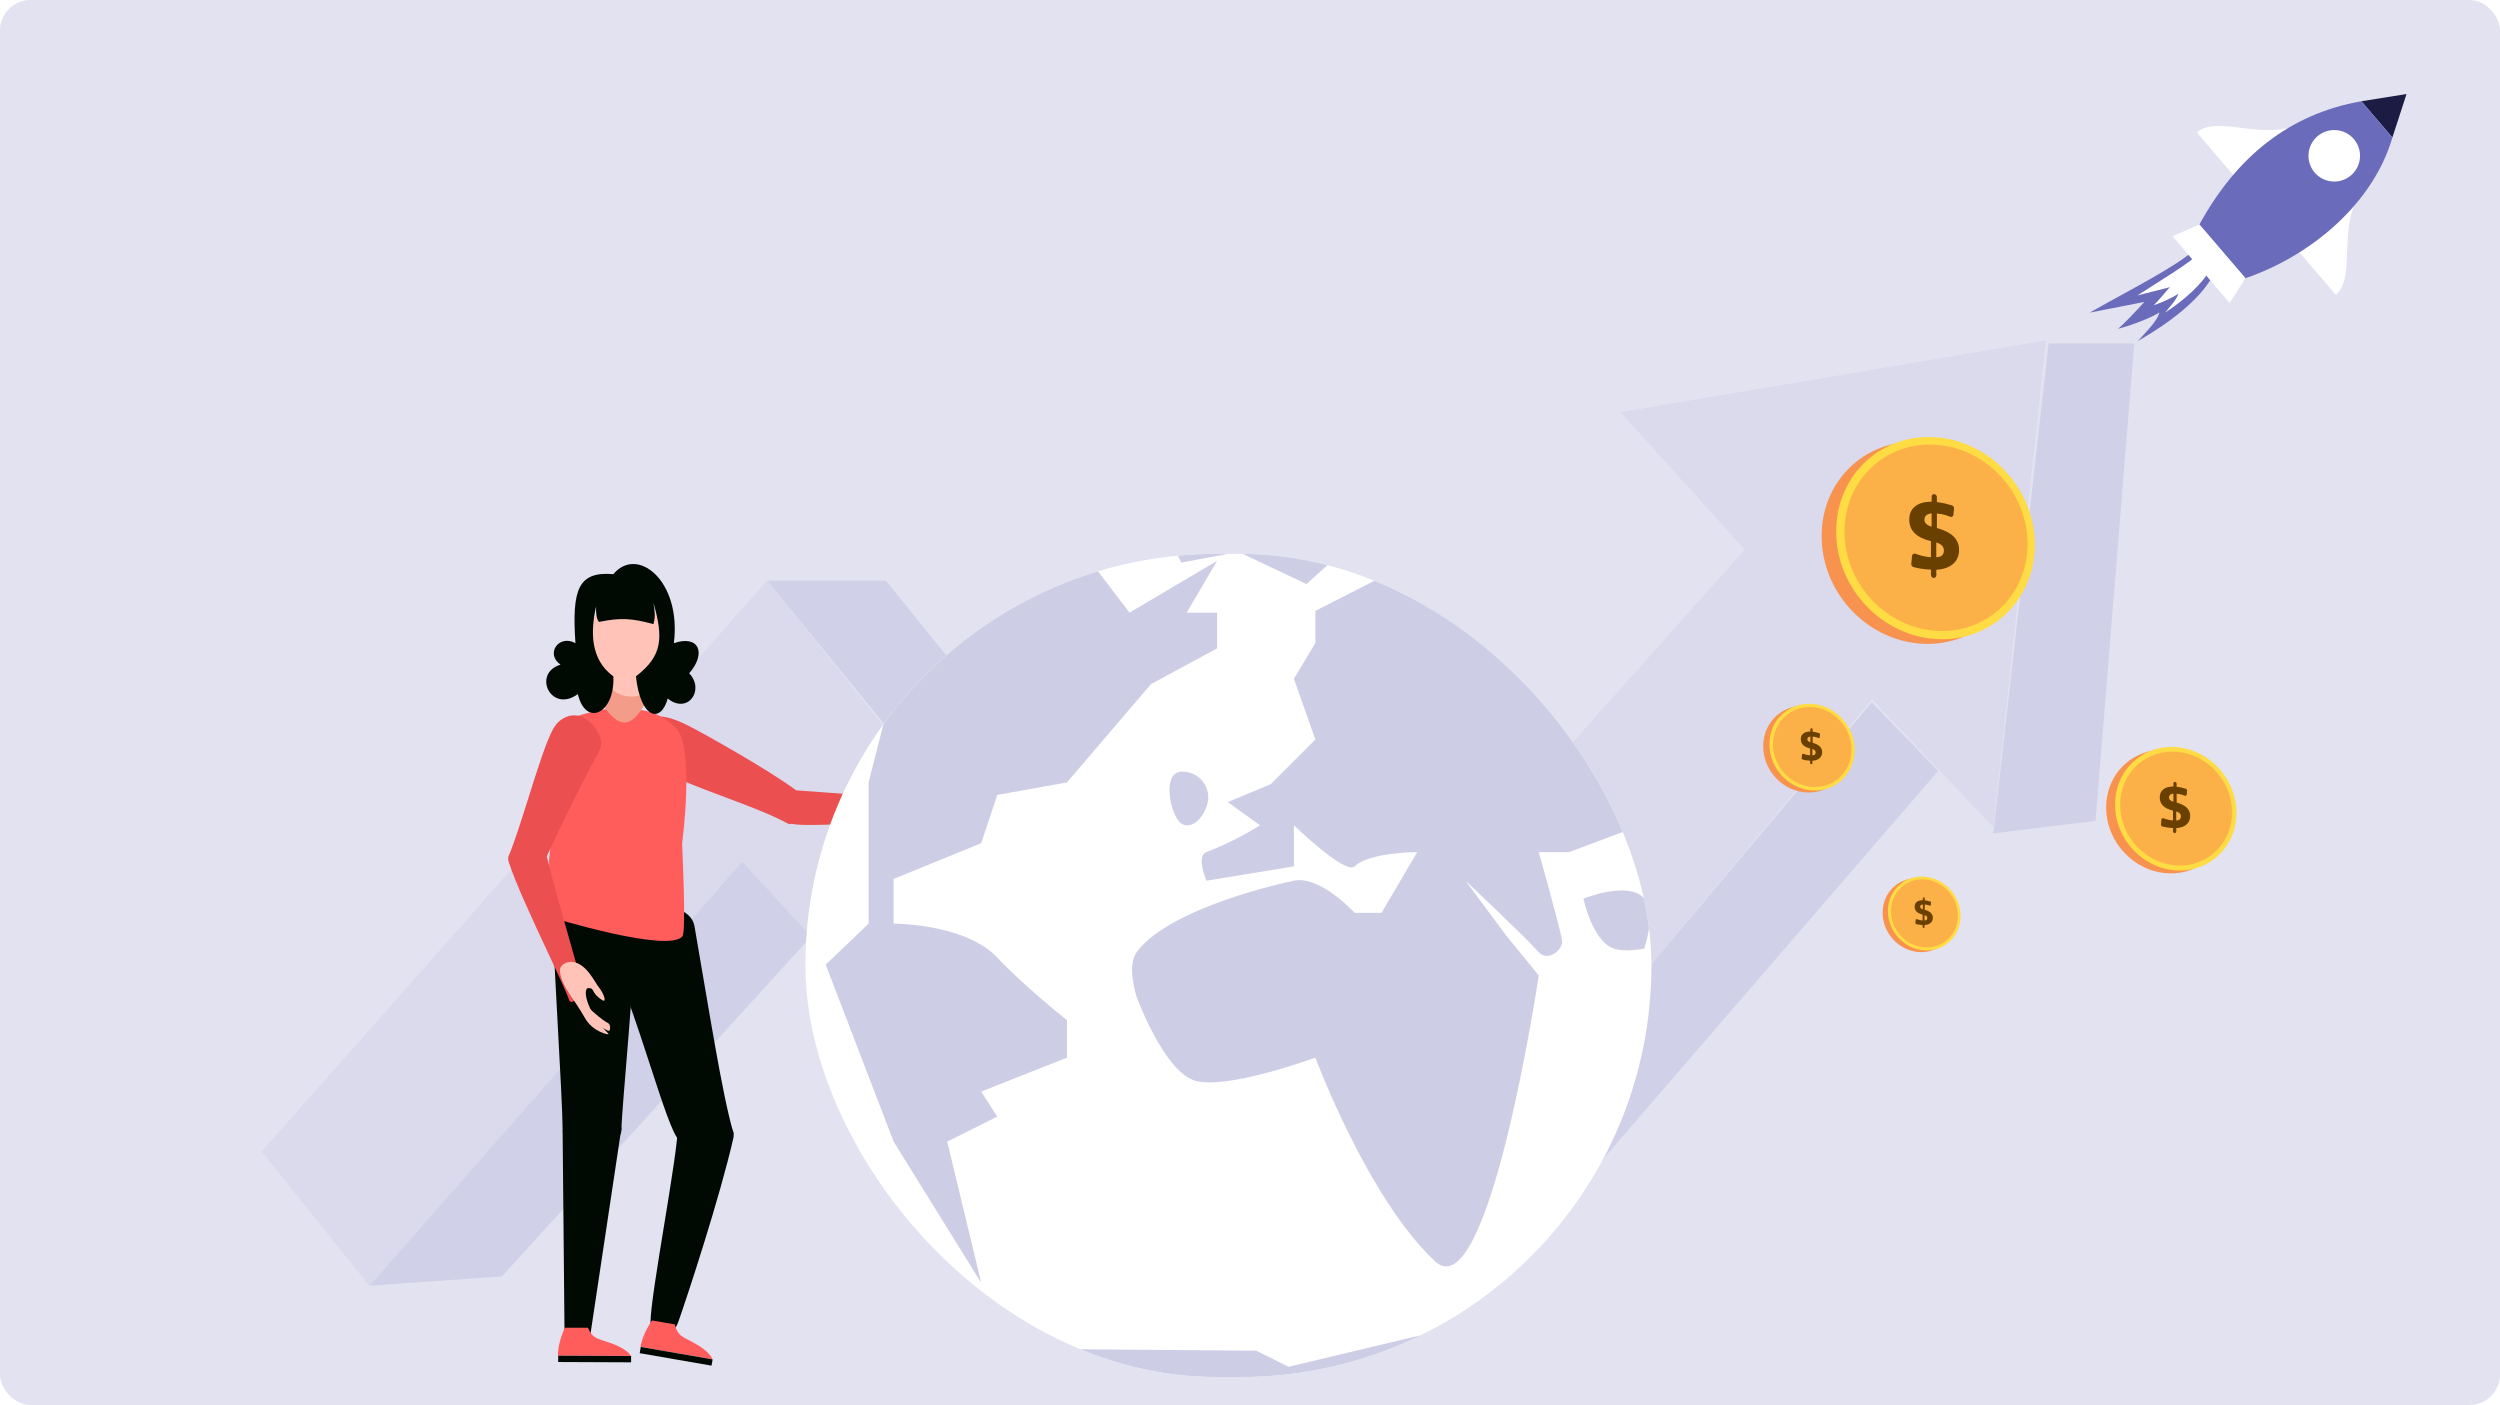 <svg width="984" height="553" viewBox="0 0 984 553" fill="none" xmlns="http://www.w3.org/2000/svg">
<rect width="984" height="553" rx="12" fill="#E2E2F0"/>
<g opacity="0.4">
<path d="M840.03 135.227H806.331L784.59 328.005L824.811 323.093L840.03 135.227Z" fill="#B5B5DC"/>
<path d="M348.676 228.547H301.933L405.204 355.019L428.032 326.778L348.676 228.547Z" fill="#B5B5DC"/>
<path d="M496.518 300.994L451.948 298.538L532.391 390.63L551.958 367.3L496.518 300.994Z" fill="#B3CDE7"/>
<path d="M591.091 502.367H546.521L736.758 276.436L762.848 303.449L591.091 502.367Z" fill="#B5B5DC"/>
<path d="M447.6 456.934L404.117 460.618L451.948 406.591L471.515 425.009L447.6 456.934Z" fill="#B3CDE7"/>
<path d="M197.574 502.368L145.395 506.051L292.148 339.059L319.325 368.528L197.574 502.368Z" fill="#B5B5DC"/>
<path d="M301.933 228.547L103 453.251L145.396 506.05L292.149 339.057L404.117 459.39L451.948 405.363L547.61 502.367L736.759 275.207L784.59 325.551L805.245 134L637.836 162.241L686.754 216.269L532.391 389.401L451.948 298.537L404.117 356.248L301.933 228.547Z" fill="#CDCDE5"/>
</g>
<path d="M876.785 321.055C876.785 333.98 866.678 344.149 853.759 343.751C840.313 343.339 829 331.725 829 317.831C829 303.936 840.307 293.847 853.759 295.247C866.678 296.597 876.785 308.128 876.785 321.055Z" fill="url(#paint0_linear_2917_23771)"/>
<path d="M880.28 319.938C880.28 332.866 870.17 343.035 857.251 342.634C843.808 342.218 832.492 330.608 832.492 316.714C832.492 302.819 843.802 292.73 857.251 294.13C870.17 295.48 880.28 307.013 880.28 319.938Z" fill="url(#paint1_linear_2917_23771)"/>
<path d="M878.536 319.734C878.536 331.684 869.178 341.057 857.249 340.662C844.869 340.246 834.497 329.544 834.497 316.769C834.497 303.995 844.875 294.692 857.249 295.945C869.178 297.148 878.536 307.782 878.536 319.734Z" fill="url(#paint2_linear_2917_23771)"/>
<path d="M856.084 307.746C856.257 307.766 856.417 307.848 856.533 307.978C856.65 308.107 856.715 308.275 856.717 308.449V309.661C857.424 309.74 858.126 309.862 858.818 310.026C859.336 310.149 859.85 310.293 860.359 310.46C860.51 310.509 860.641 310.608 860.729 310.74C860.817 310.872 860.859 311.029 860.847 311.188L860.699 312.708C860.692 312.8 860.663 312.89 860.613 312.968C860.564 313.046 860.497 313.112 860.417 313.158C860.337 313.205 860.247 313.231 860.155 313.235C860.062 313.239 859.97 313.22 859.887 313.181C859.55 313.031 859.204 312.903 858.852 312.796C858.217 312.605 857.564 312.483 856.903 312.432L856.724 312.416V315.889C858.548 316.399 859.891 317.086 860.754 317.95C861.18 318.369 861.515 318.87 861.738 319.424C861.962 319.977 862.069 320.571 862.053 321.168C862.053 322.558 861.578 323.673 860.626 324.512C859.667 325.357 858.324 325.833 856.586 325.935V327.279C856.587 327.361 856.572 327.444 856.54 327.52C856.509 327.597 856.462 327.667 856.403 327.725C856.343 327.782 856.273 327.828 856.195 327.857C856.118 327.887 856.035 327.901 855.952 327.897H855.941C855.769 327.888 855.608 327.814 855.49 327.689C855.371 327.564 855.306 327.398 855.306 327.227V325.908L855.023 325.895C854.239 325.861 853.457 325.777 852.683 325.644C852.137 325.55 851.598 325.426 851.066 325.272C850.912 325.229 850.776 325.134 850.684 325.002C850.591 324.871 850.547 324.712 850.558 324.551L850.733 322.602C850.741 322.505 850.772 322.411 850.823 322.328C850.874 322.245 850.945 322.175 851.028 322.124C851.111 322.073 851.205 322.043 851.303 322.035C851.4 322.028 851.498 322.043 851.588 322.081C852.77 322.549 854.017 322.835 855.285 322.929L855.296 319.066C853.544 318.633 852.236 317.991 851.372 317.139C850.508 316.288 850.074 315.196 850.072 313.863C850.072 312.488 850.542 311.427 851.482 310.679C852.422 309.932 853.744 309.563 855.449 309.573V308.334C855.446 308.252 855.461 308.17 855.492 308.094C855.524 308.018 855.572 307.95 855.632 307.894C855.692 307.839 855.764 307.796 855.842 307.771C855.92 307.745 856.002 307.737 856.084 307.746V307.746ZM855.449 312.38C854.992 312.389 854.55 312.544 854.187 312.822C854.037 312.95 853.918 313.11 853.839 313.291C853.76 313.472 853.724 313.668 853.732 313.865C853.727 314.057 853.762 314.248 853.834 314.426C853.906 314.604 854.015 314.765 854.153 314.899C854.432 315.177 854.865 315.398 855.452 315.564L855.449 312.38ZM856.571 319.374V322.917C857.159 322.917 857.611 322.777 857.926 322.496C858.087 322.344 858.213 322.159 858.294 321.953C858.375 321.747 858.411 321.525 858.397 321.304C858.405 321.091 858.37 320.878 858.295 320.678C858.22 320.477 858.106 320.294 857.96 320.138C857.666 319.828 857.205 319.574 856.571 319.374V319.374Z" fill="#6A4000"/>
<path d="M795.196 216.275C795.196 237.425 778.657 254.065 757.516 253.414C735.512 252.739 717 233.735 717 210.998C717 188.261 735.502 171.75 757.516 174.041C778.657 176.251 795.196 195.119 795.196 216.275Z" fill="url(#paint3_linear_2917_23771)"/>
<path d="M800.915 214.445C800.915 235.601 784.371 252.241 763.231 251.585C741.232 250.905 722.715 231.906 722.715 209.169C722.715 186.432 741.222 169.921 763.231 172.212C784.371 174.421 800.915 193.295 800.915 214.445Z" fill="url(#paint4_linear_2917_23771)"/>
<path d="M798.061 214.112C798.061 233.666 782.747 249.004 763.227 248.358C742.969 247.678 725.996 230.164 725.996 209.26C725.996 188.356 742.979 173.133 763.227 175.183C782.747 177.151 798.061 194.554 798.061 214.112Z" fill="url(#paint5_linear_2917_23771)"/>
<path d="M761.321 194.493C761.604 194.526 761.866 194.661 762.057 194.873C762.247 195.085 762.354 195.359 762.358 195.644V197.627C763.514 197.757 764.662 197.957 765.795 198.225C766.643 198.425 767.484 198.662 768.317 198.935C768.564 199.015 768.777 199.176 768.922 199.392C769.067 199.608 769.134 199.866 769.115 200.126L768.873 202.614C768.861 202.765 768.813 202.91 768.733 203.039C768.653 203.167 768.542 203.274 768.412 203.35C768.281 203.426 768.133 203.469 767.982 203.476C767.831 203.482 767.68 203.452 767.544 203.387C766.993 203.142 766.427 202.932 765.85 202.757C764.812 202.445 763.742 202.245 762.661 202.162L762.368 202.135V207.818C765.352 208.653 767.551 209.777 768.963 211.191C769.659 211.876 770.208 212.697 770.573 213.603C770.939 214.509 771.115 215.48 771.09 216.457C771.09 218.732 770.311 220.557 768.753 221.93C767.185 223.312 764.987 224.091 762.142 224.259V226.457C762.145 226.592 762.119 226.727 762.068 226.853C762.016 226.978 761.939 227.092 761.842 227.187C761.745 227.281 761.63 227.355 761.503 227.404C761.377 227.453 761.241 227.475 761.106 227.469H761.087C760.806 227.455 760.542 227.332 760.348 227.128C760.155 226.924 760.047 226.653 760.048 226.372V224.213L759.585 224.192C758.301 224.137 757.022 224 755.755 223.783C754.863 223.628 753.98 223.425 753.11 223.174C752.857 223.103 752.636 222.947 752.484 222.732C752.333 222.517 752.26 222.256 752.278 221.994L752.565 218.804C752.578 218.645 752.629 218.491 752.712 218.355C752.796 218.219 752.911 218.105 753.047 218.022C753.183 217.938 753.338 217.889 753.497 217.876C753.656 217.864 753.816 217.89 753.963 217.951C755.898 218.718 757.938 219.186 760.013 219.338L760.032 213.017C757.165 212.309 755.024 211.258 753.61 209.865C752.196 208.472 751.487 206.685 751.483 204.504C751.483 202.253 752.252 200.516 753.791 199.294C755.329 198.071 757.492 197.468 760.282 197.483V195.455C760.277 195.321 760.301 195.187 760.353 195.063C760.405 194.939 760.483 194.828 760.581 194.736C760.68 194.645 760.797 194.576 760.925 194.534C761.052 194.492 761.187 194.478 761.321 194.493V194.493ZM760.282 202.077C759.534 202.092 758.81 202.345 758.216 202.8C757.971 203.009 757.777 203.271 757.648 203.567C757.519 203.863 757.459 204.184 757.472 204.506C757.464 204.821 757.521 205.133 757.639 205.425C757.758 205.716 757.935 205.98 758.161 206.199C758.618 206.653 759.327 207.015 760.287 207.287L760.282 202.077ZM762.118 213.522V219.32C763.081 219.32 763.82 219.091 764.335 218.631C764.599 218.382 764.804 218.079 764.937 217.741C765.071 217.404 765.128 217.042 765.106 216.68C765.118 216.331 765.062 215.982 764.939 215.655C764.816 215.327 764.63 215.027 764.391 214.772C763.91 214.264 763.155 213.849 762.118 213.522V213.522Z" fill="#6A4000"/>
<path d="M769.58 361.181C769.58 368.912 763.535 374.994 755.808 374.756C747.766 374.509 741 367.563 741 359.253C741 350.943 747.762 344.908 755.808 345.746C763.535 346.553 769.58 353.449 769.58 361.181Z" fill="url(#paint6_linear_2917_23771)"/>
<path d="M771.67 360.513C771.67 368.246 765.623 374.327 757.896 374.088C749.856 373.839 743.088 366.895 743.088 358.585C743.088 350.275 749.852 344.24 757.896 345.078C765.623 345.885 771.67 352.783 771.67 360.513Z" fill="url(#paint7_linear_2917_23771)"/>
<path d="M770.626 360.392C770.626 367.538 765.029 373.144 757.895 372.908C750.491 372.66 744.287 366.259 744.287 358.618C744.287 350.978 750.494 345.414 757.895 346.163C765.029 346.883 770.626 353.243 770.626 360.392Z" fill="url(#paint8_linear_2917_23771)"/>
<path d="M757.199 353.221C757.303 353.233 757.398 353.282 757.468 353.36C757.538 353.437 757.577 353.537 757.578 353.642V354.366C758.001 354.414 758.42 354.487 758.834 354.585C759.144 354.658 759.452 354.745 759.756 354.844C759.846 354.874 759.924 354.933 759.977 355.011C760.03 355.09 760.055 355.185 760.048 355.28L759.959 356.189C759.955 356.244 759.938 356.297 759.908 356.344C759.879 356.391 759.838 356.43 759.791 356.458C759.743 356.486 759.689 356.502 759.634 356.504C759.578 356.506 759.523 356.495 759.473 356.472C759.272 356.382 759.065 356.305 758.855 356.241C758.475 356.127 758.084 356.054 757.689 356.024L757.582 356.014V358.091C758.673 358.396 759.476 358.807 759.992 359.324C760.247 359.574 760.447 359.874 760.581 360.205C760.714 360.537 760.779 360.892 760.769 361.249C760.769 362.08 760.485 362.747 759.915 363.249C759.342 363.754 758.539 364.039 757.499 364.1V364.903C757.5 364.953 757.491 365.002 757.472 365.048C757.453 365.094 757.425 365.135 757.39 365.17C757.354 365.205 757.312 365.232 757.266 365.25C757.219 365.267 757.17 365.275 757.12 365.273H757.114C757.011 365.268 756.914 365.223 756.844 365.149C756.773 365.074 756.734 364.975 756.734 364.872V364.083L756.565 364.076C756.095 364.055 755.628 364.005 755.165 363.926C754.839 363.87 754.516 363.795 754.198 363.704C754.105 363.678 754.025 363.621 753.969 363.542C753.914 363.463 753.887 363.368 753.894 363.272L753.999 362.106C754.004 362.048 754.022 361.992 754.053 361.942C754.083 361.893 754.125 361.851 754.175 361.82C754.225 361.79 754.281 361.772 754.339 361.767C754.398 361.763 754.456 361.772 754.51 361.794C755.217 362.075 755.963 362.246 756.721 362.302L756.728 359.991C755.68 359.732 754.898 359.348 754.381 358.839C753.864 358.33 753.605 357.677 753.604 356.88C753.604 356.057 753.885 355.422 754.447 354.975C755.009 354.529 755.8 354.308 756.819 354.314V353.573C756.818 353.523 756.826 353.475 756.845 353.429C756.864 353.384 756.893 353.343 756.929 353.31C756.965 353.276 757.008 353.251 757.054 353.236C757.101 353.221 757.15 353.215 757.199 353.221V353.221ZM756.819 355.993C756.546 355.998 756.281 356.091 756.064 356.257C755.975 356.333 755.904 356.429 755.856 356.537C755.809 356.645 755.787 356.763 755.792 356.881C755.789 356.996 755.81 357.11 755.853 357.216C755.897 357.323 755.962 357.419 756.044 357.499C756.211 357.665 756.47 357.798 756.821 357.897L756.819 355.993ZM757.491 360.176V362.295C757.842 362.295 758.112 362.211 758.301 362.043C758.397 361.952 758.472 361.841 758.521 361.718C758.57 361.595 758.591 361.462 758.583 361.33C758.587 361.202 758.566 361.075 758.521 360.955C758.477 360.836 758.408 360.726 758.321 360.633C758.145 360.447 757.869 360.295 757.491 360.176V360.176Z" fill="#6A4000"/>
<path d="M727.547 295.994C727.547 305.067 720.451 312.206 711.382 311.927C701.942 311.637 694 303.484 694 293.73C694 283.975 701.938 276.892 711.382 277.875C720.451 278.823 727.547 286.918 727.547 295.994Z" fill="url(#paint9_linear_2917_23771)"/>
<path d="M730 295.209C730 304.285 722.902 311.424 713.833 311.143C704.395 310.851 696.451 302.7 696.451 292.946C696.451 283.191 704.391 276.108 713.833 277.091C722.902 278.039 730 286.136 730 295.209Z" fill="url(#paint10_linear_2917_23771)"/>
<path d="M728.776 295.066C728.776 303.455 722.206 310.035 713.832 309.758C705.141 309.466 697.859 301.953 697.859 292.985C697.859 284.017 705.145 277.486 713.832 278.365C722.206 279.21 728.776 286.676 728.776 295.066Z" fill="url(#paint11_linear_2917_23771)"/>
<path d="M713.014 286.65C713.136 286.664 713.248 286.722 713.33 286.813C713.412 286.904 713.458 287.021 713.459 287.144V287.994C713.955 288.05 714.448 288.136 714.934 288.251C715.298 288.337 715.658 288.438 716.016 288.555C716.122 288.59 716.213 288.659 716.275 288.752C716.337 288.844 716.366 288.955 716.358 289.066L716.254 290.134C716.249 290.198 716.229 290.261 716.194 290.316C716.16 290.371 716.112 290.417 716.056 290.45C716 290.482 715.937 290.501 715.872 290.504C715.807 290.506 715.743 290.493 715.684 290.466C715.448 290.36 715.205 290.27 714.958 290.195C714.512 290.061 714.053 289.976 713.589 289.94L713.464 289.928V292.367C714.744 292.725 715.687 293.207 716.293 293.814C716.592 294.108 716.827 294.46 716.984 294.848C717.141 295.237 717.216 295.654 717.205 296.073C717.205 297.049 716.871 297.831 716.203 298.421C715.53 299.014 714.587 299.348 713.367 299.42V300.363C713.368 300.421 713.357 300.479 713.335 300.532C713.313 300.586 713.28 300.635 713.238 300.676C713.196 300.716 713.147 300.748 713.093 300.769C713.038 300.79 712.98 300.799 712.922 300.797H712.914C712.794 300.791 712.68 300.738 712.597 300.651C712.514 300.563 712.468 300.447 712.468 300.326V299.4L712.27 299.391C711.719 299.367 711.17 299.309 710.626 299.215C710.244 299.149 709.865 299.062 709.492 298.954C709.383 298.924 709.288 298.857 709.223 298.765C709.158 298.672 709.127 298.561 709.135 298.448L709.258 297.08C709.264 297.011 709.285 296.945 709.321 296.887C709.357 296.829 709.406 296.78 709.465 296.744C709.523 296.708 709.589 296.687 709.658 296.682C709.726 296.676 709.795 296.687 709.858 296.714C710.688 297.043 711.563 297.243 712.453 297.309L712.461 294.597C711.231 294.293 710.313 293.842 709.706 293.245C709.1 292.647 708.795 291.88 708.794 290.944C708.794 289.979 709.124 289.234 709.784 288.709C710.444 288.185 711.372 287.926 712.568 287.933V287.063C712.566 287.005 712.577 286.948 712.599 286.895C712.621 286.841 712.655 286.793 712.697 286.754C712.739 286.715 712.79 286.686 712.844 286.668C712.899 286.65 712.957 286.644 713.014 286.65V286.65ZM712.568 289.903C712.248 289.91 711.937 290.018 711.682 290.214C711.577 290.303 711.494 290.416 711.438 290.543C711.383 290.67 711.357 290.807 711.363 290.946C711.36 291.081 711.384 291.215 711.435 291.34C711.486 291.465 711.562 291.578 711.658 291.672C711.855 291.867 712.159 292.022 712.571 292.138L712.568 289.903ZM713.356 294.814V297.301C713.769 297.301 714.086 297.203 714.308 297.005C714.421 296.899 714.509 296.768 714.566 296.624C714.623 296.479 714.648 296.324 714.638 296.168C714.643 296.018 714.619 295.869 714.566 295.728C714.514 295.588 714.434 295.459 714.331 295.35C714.125 295.132 713.801 294.954 713.356 294.814V294.814Z" fill="#6A4000"/>
<g filter="url(#filter0_i_2917_23771)">
<path d="M862.924 96.379C852.797 104.489 838.575 111.361 821.487 121.057L843.034 116.833C839.793 120.404 835.124 125.379 832.642 127.417C837.656 126.195 845.978 122.978 848.907 120.982C848.23 124.434 842.933 129.394 840.499 132.193C852.928 125.173 864.791 115.955 869.833 106.808L862.924 96.379Z" fill="#6B6BBC"/>
<path d="M865.159 97.326C859.03 102.816 850.535 107.602 840.292 114.282L853.018 111.041C851.033 113.43 848.176 116.76 846.676 118.138C849.645 117.224 854.593 114.953 856.362 113.587C855.883 115.838 852.662 119.176 851.16 121.039C858.608 116.201 865.779 109.949 868.951 103.911L865.15 97.322" fill="white"/>
<path d="M905.609 46.051C891.365 54.308 871.832 42.88 863.654 50.096L879.379 68.466L905.609 46.051Z" fill="white"/>
<path d="M928.882 73.239C918.511 86.018 926.779 107.065 918.38 114.026L902.661 95.655L928.882 73.239Z" fill="white"/>
<path d="M946.21 35.011L928.44 37.851L940.646 52.111L946.21 35.011Z" fill="#1B1B43"/>
<path d="M940.647 52.109C933.184 77.864 909.004 98.528 882.799 107.51L864.681 86.364C879.239 59.819 899.974 42.86 928.44 37.849L940.647 52.109Z" fill="#6B6BBC"/>
<path d="M864.681 86.364L854.113 90.983L876.589 117.24L882.799 107.51L864.681 86.364Z" fill="white"/>
<path d="M916.999 69.429C922.586 69.848 927.457 65.662 927.879 60.08C928.301 54.498 924.114 49.633 918.527 49.215C912.94 48.796 908.069 52.982 907.647 58.564C907.225 64.146 911.412 69.011 916.999 69.429Z" fill="white"/>
</g>
<path d="M222.198 524.972L221.446 444.958L244.608 443.905L232.426 524.972H222.198Z" fill="#000A03"/>
<path d="M222.336 522.584C222.336 522.584 219.449 528.581 219.612 533.577L248.306 533.692C248.306 533.692 247.19 530.901 239.643 528.379C235.061 526.848 233.165 526.79 231.423 522.603L222.336 522.584Z" fill="#FF5C5C"/>
<path d="M219.705 533.596L219.694 536.089L248.398 536.214L248.409 533.721L219.705 533.596Z" fill="#000A03"/>
<path d="M256.039 520.611C256.039 509.181 266.867 454.735 266.868 442.703C266.869 433.955 290.598 439.283 288.676 447.817C283.562 470.527 270.597 510.125 266.868 520.611C264.461 527.379 256.039 524.84 256.039 520.611Z" fill="#000A03"/>
<path d="M256.635 519.734C256.635 519.734 252.788 525.166 252.117 530.119L280.391 535.014C280.391 535.014 279.755 532.076 272.735 528.332C268.472 526.059 266.612 525.686 265.592 521.267L256.635 519.734Z" fill="#FF5C5C"/>
<path d="M252.205 530.155L251.779 532.611L280.061 537.517L280.487 535.061L252.205 530.155Z" fill="#000A03"/>
<path d="M237.39 368.554C252.13 401.943 262.056 443.755 267.32 448.869C273.153 454.535 289.408 448.311 288.675 445.861C284.312 431.273 278.899 396.379 273.336 364.493C270.907 350.577 231.684 355.63 237.39 368.554Z" fill="#000A03"/>
<path d="M221.444 444.509C221.444 432.627 217.385 370.36 217.383 357.727C217.381 344.864 250.321 344.864 250.321 357.727C250.321 380.437 244.606 436.839 244.606 444.509C244.606 453.554 221.443 453.554 221.444 444.509Z" fill="#000A03"/>
<g filter="url(#filter1_i_2917_23771)">
<path d="M310.335 320.276C297.699 313.357 274.838 306.74 261.455 299.971C254.258 296.332 244.334 268.131 270.93 281.622C276.66 284.529 301.912 298.618 312.892 306.74C317.217 309.939 312.892 321.676 310.335 320.276Z" fill="#EB4F4F"/>
</g>
<g filter="url(#filter2_i_2917_23771)">
<path fill-rule="evenodd" clip-rule="evenodd" d="M224.303 279.516C224.303 279.516 237.297 274.441 246.111 274.748C255.209 275.064 261.48 275.996 268.07 282.569C275.544 290.023 270.477 327.945 270.477 327.945C270.481 328.033 272.159 362.535 270.627 364.493C265.212 371.411 218.137 356.822 218.137 356.822V335.444L217.986 335.466L224.303 279.516Z" fill="#FF5C5C"/>
</g>
<path d="M254.083 276.508L236.664 276.251C236.664 276.251 236.979 270.013 236.637 265.874C236.232 260.977 234.381 253.496 234.381 253.496L254.083 256.805V276.508Z" fill="#F39C89"/>
<path d="M246.139 284.374C241.163 284.751 236.664 276.252 236.664 276.252L245.237 270.838L254.261 276.252C254.261 276.252 250.612 284.035 246.139 284.374Z" fill="#F39C89"/>
<g filter="url(#filter3_i_2917_23771)">
<path d="M255.003 268.582C237.199 276.891 231.974 250.366 231.974 250.366L233.212 238.71H242.499L258.905 236.953C258.905 236.953 261.771 265.424 255.003 268.582Z" fill="#FFC4B7"/>
</g>
<path d="M220.628 261.61C214.503 257.343 220.024 249.505 226.494 253.162C225.058 231.92 227.546 224.829 241.418 225.989C250.821 214.668 268.333 228.603 265.227 253.162C274.889 249.766 278.306 256.904 271.266 265.007C277.563 271.626 270.662 281.293 262.812 274.935C260.138 284.864 252.115 283.035 250.303 266.226C260.793 258.064 261.133 251.238 257.204 237.224C257.824 240.873 257.937 242.787 257.204 245.672C248.962 243.393 244.274 243.001 235.724 244.801C234.726 243.254 234.559 241.802 234.603 238.705C232.446 248.634 232.267 259.514 241.418 266.226C242.108 280.858 230.549 286.345 227.443 273.194C216.832 280.945 209.327 265.007 220.628 261.61Z" fill="#000A03"/>
<g filter="url(#filter4_i_2917_23771)">
<path d="M360.417 310.95C350.34 309.597 312.74 307.04 312.74 307.04C312.042 312.109 307.794 318.214 310.952 320.019C314.111 321.824 345.226 319.674 360.417 318.621C363.405 318.414 363.386 311.349 360.417 310.95Z" fill="#EB4F4F"/>
</g>
<path d="M359.501 319.348C358.803 318.259 357.146 318.731 356.754 317.498C356.101 315.446 357.038 312.635 359.405 312.104C361.526 311.628 363.229 309.468 364.606 309.637C368.82 310.155 376.304 310.963 375.896 312.321C375.465 313.758 373.723 314.018 371.846 313.836C377.434 315.231 385.418 317.26 386.235 317.667C387.131 318.113 386.153 319.942 385.226 319.729C383.874 319.42 374.472 317.899 374.472 317.899C374.472 317.899 385.163 320.642 386.583 321.26C387.283 321.565 386.767 323.214 386.008 323.129C383.106 322.805 373.998 320.816 373.998 320.816C373.998 320.816 383.121 322.955 384.178 324.515C384.68 325.255 384.352 326.311 383.425 326.099C381.431 325.642 371.671 323.308 371.671 323.308C371.671 323.308 377.471 325.466 379.204 326.205C379.853 326.481 379.681 327.365 379.378 328.002C379.001 328.794 372.429 326.684 368.344 324.839C364.639 323.165 362.881 324.611 359.501 319.348Z" fill="#FFC4B7"/>
<g filter="url(#filter5_i_2917_23771)">
<path fill-rule="evenodd" clip-rule="evenodd" d="M207.858 310.46C205.03 319.444 202.271 328.208 200.116 333.104C200.03 333.3 200.011 333.497 200.052 333.693C199.968 334.077 199.983 334.483 200.116 334.909C202.723 343.265 209.988 358.798 215.864 371.361C219.824 379.827 223.153 386.945 224.001 389.609C224.87 392.343 229.518 387.009 228.964 384.195C227.988 379.24 225.776 371.513 223.187 362.471C220.618 353.497 217.678 343.228 215.208 333.091C218.455 325.915 227.641 306.568 235.899 291.49C238.612 286.536 233.035 279.672 228.857 278.098C224.68 276.523 220.375 278.612 218.074 282.307C215.336 286.703 211.538 298.768 207.858 310.46Z" fill="#EB4F4F"/>
</g>
<path d="M239.343 405.704C237.538 404.952 234.095 402.889 232.124 399.838C231.082 398.225 228.71 394.076 230.168 395.326C231.222 396.228 236.786 401.492 239.343 402.696C240.406 403.196 240.427 406.155 239.343 405.704Z" fill="#FFC4B7"/>
<path d="M225.508 378.631C223.087 378.294 220.157 379.807 220.394 382.24C220.995 388.407 226.259 393.447 230.17 400.589C233.3 406.305 240.104 407.553 239.512 406.942C230.037 397.166 229.495 388.894 231.541 388.894C234.399 388.894 232.276 390.663 237.089 393.671C238.871 394.784 237.732 391.165 235.886 388.858C234.081 386.602 230.922 379.383 225.508 378.631Z" fill="#FFC4B7"/>
<g filter="url(#filter6_i_2917_23771)">
<g clip-path="url(#clip0_2917_23771)">
<rect x="317" y="218" width="333" height="324" rx="162" fill="white"/>
<path d="M533.203 359.306H543.754L557.822 335.391C557.822 335.391 538.83 335.391 533.203 341.018C529.679 344.542 509.288 324.84 509.288 324.84V341.018L474.822 346.645C474.822 346.645 470.706 336.934 474.822 335.391C486.076 331.17 495.923 324.84 495.923 324.84L483.262 315.696L500.144 308.662L517.729 291.077L509.288 267.162L517.729 253.094V240.433L553.602 222.145H581.034L635.195 272.085L657 320.619L617.61 335.391H605.653C605.653 335.391 613.39 362.823 614.797 369.857C615.592 373.834 609.163 378.73 605.653 374.781C600.025 368.45 576.814 346.645 576.814 346.645L592.992 368.45L605.653 383.925C605.653 383.925 585.958 516.162 564.856 496.467C538.315 471.696 517.729 416.281 517.729 416.281C517.729 416.281 483.262 428.942 470.601 425.425C458.141 421.964 447.389 392.365 447.389 392.365C447.389 392.365 443.35 380.334 447.389 374.781C458.644 359.306 495.923 349.458 509.288 346.645C519.629 344.468 533.203 359.306 533.203 359.306Z" fill="#CDCDE5"/>
<path d="M494.517 531.637L409.406 530.934C427.811 538.076 446.57 549.114 464.974 556.256C464.974 556.256 481.806 556.225 494.517 556.256C506.954 556.285 516.59 557.308 528.983 556.256C555.328 554.019 588.068 523.196 588.068 523.196H569.076L507.178 537.967L494.517 531.637Z" fill="#CDCDE5"/>
<path d="M351.729 449.34L386.195 504.908L372.831 449.34L392.526 439.493L386.195 429.645L419.958 416.281V401.509C419.958 401.509 403.78 388.848 392.526 376.891C379.947 363.526 351.729 363.526 351.729 363.526V345.942L386.195 331.874L392.526 312.882L419.958 307.958L453.017 269.272L479.043 255.204V241.136H467.085L479.043 220.738L444.577 241.136L424.178 214.407L351.729 269.272L341.881 307.958V341.018V363.526L325 379.704L351.729 449.34Z" fill="#CDCDE5"/>
<path d="M635.198 373.373C626.704 370.405 623.241 353.678 623.241 353.678C623.241 353.678 641.219 346.469 647.156 353.678C652.045 359.616 647.156 373.373 647.156 373.373C647.156 373.373 639.607 374.914 635.198 373.373Z" fill="#CDCDE5"/>
<path d="M464.977 221.441L460.757 213H487.486L528.283 217.22L514.215 229.881L487.486 217.22L464.977 221.441Z" fill="#CDCDE5"/>
<path d="M464.977 324.136C460.757 321.322 457.017 304.049 464.977 303.738C470.426 303.525 474.965 307.458 475.528 312.882C476.151 318.874 469.99 327.478 464.977 324.136Z" fill="#CDCDE5"/>
</g>
</g>
<defs>
<filter id="filter0_i_2917_23771" x="821.487" y="35.011" width="125.723" height="99.183" filterUnits="userSpaceOnUse" color-interpolation-filters="sRGB">
<feFlood flood-opacity="0" result="BackgroundImageFix"/>
<feBlend mode="normal" in="SourceGraphic" in2="BackgroundImageFix" result="shape"/>
<feColorMatrix in="SourceAlpha" type="matrix" values="0 0 0 0 0 0 0 0 0 0 0 0 0 0 0 0 0 0 127 0" result="hardAlpha"/>
<feOffset dx="1" dy="2"/>
<feGaussianBlur stdDeviation="2"/>
<feComposite in2="hardAlpha" operator="arithmetic" k2="-1" k3="1"/>
<feColorMatrix type="matrix" values="0 0 0 0 0 0 0 0 0 0 0 0 0 0 0 0 0 0 0.25 0"/>
<feBlend mode="normal" in2="shape" result="effect1_innerShadow_2917_23771"/>
</filter>
<filter id="filter1_i_2917_23771" x="253.52" y="277.993" width="61.212" height="46.398" filterUnits="userSpaceOnUse" color-interpolation-filters="sRGB">
<feFlood flood-opacity="0" result="BackgroundImageFix"/>
<feBlend mode="normal" in="SourceGraphic" in2="BackgroundImageFix" result="shape"/>
<feColorMatrix in="SourceAlpha" type="matrix" values="0 0 0 0 0 0 0 0 0 0 0 0 0 0 0 0 0 0 127 0" result="hardAlpha"/>
<feOffset dy="4"/>
<feGaussianBlur stdDeviation="2"/>
<feComposite in2="hardAlpha" operator="arithmetic" k2="-1" k3="1"/>
<feColorMatrix type="matrix" values="0 0 0 0 0 0 0 0 0 0 0 0 0 0 0 0 0 0 0.08 0"/>
<feBlend mode="normal" in2="shape" result="effect1_innerShadow_2917_23771"/>
</filter>
<filter id="filter2_i_2917_23771" x="215.986" y="274.734" width="56.169" height="95.62" filterUnits="userSpaceOnUse" color-interpolation-filters="sRGB">
<feFlood flood-opacity="0" result="BackgroundImageFix"/>
<feBlend mode="normal" in="SourceGraphic" in2="BackgroundImageFix" result="shape"/>
<feColorMatrix in="SourceAlpha" type="matrix" values="0 0 0 0 0 0 0 0 0 0 0 0 0 0 0 0 0 0 127 0" result="hardAlpha"/>
<feOffset dx="-2" dy="4"/>
<feGaussianBlur stdDeviation="2"/>
<feComposite in2="hardAlpha" operator="arithmetic" k2="-1" k3="1"/>
<feColorMatrix type="matrix" values="0 0 0 0 0 0 0 0 0 0 0 0 0 0 0 0 0 0 0.08 0"/>
<feBlend mode="normal" in2="shape" result="effect1_innerShadow_2917_23771"/>
</filter>
<filter id="filter3_i_2917_23771" x="231.974" y="236.953" width="27.534" height="37.24" filterUnits="userSpaceOnUse" color-interpolation-filters="sRGB">
<feFlood flood-opacity="0" result="BackgroundImageFix"/>
<feBlend mode="normal" in="SourceGraphic" in2="BackgroundImageFix" result="shape"/>
<feColorMatrix in="SourceAlpha" type="matrix" values="0 0 0 0 0 0 0 0 0 0 0 0 0 0 0 0 0 0 127 0" result="hardAlpha"/>
<feOffset dy="4"/>
<feGaussianBlur stdDeviation="2"/>
<feComposite in2="hardAlpha" operator="arithmetic" k2="-1" k3="1"/>
<feColorMatrix type="matrix" values="0 0 0 0 0 0 0 0 0 0 0 0 0 0 0 0 0 0 0.25 0"/>
<feBlend mode="normal" in2="shape" result="effect1_innerShadow_2917_23771"/>
</filter>
<filter id="filter4_i_2917_23771" x="309.798" y="307.04" width="52.853" height="17.676" filterUnits="userSpaceOnUse" color-interpolation-filters="sRGB">
<feFlood flood-opacity="0" result="BackgroundImageFix"/>
<feBlend mode="normal" in="SourceGraphic" in2="BackgroundImageFix" result="shape"/>
<feColorMatrix in="SourceAlpha" type="matrix" values="0 0 0 0 0 0 0 0 0 0 0 0 0 0 0 0 0 0 127 0" result="hardAlpha"/>
<feOffset dy="4"/>
<feGaussianBlur stdDeviation="2"/>
<feComposite in2="hardAlpha" operator="arithmetic" k2="-1" k3="1"/>
<feColorMatrix type="matrix" values="0 0 0 0 0 0 0 0 0 0 0 0 0 0 0 0 0 0 0.08 0"/>
<feBlend mode="normal" in2="shape" result="effect1_innerShadow_2917_23771"/>
</filter>
<filter id="filter5_i_2917_23771" x="200" y="277.567" width="36.614" height="116.799" filterUnits="userSpaceOnUse" color-interpolation-filters="sRGB">
<feFlood flood-opacity="0" result="BackgroundImageFix"/>
<feBlend mode="normal" in="SourceGraphic" in2="BackgroundImageFix" result="shape"/>
<feColorMatrix in="SourceAlpha" type="matrix" values="0 0 0 0 0 0 0 0 0 0 0 0 0 0 0 0 0 0 127 0" result="hardAlpha"/>
<feOffset dy="4"/>
<feGaussianBlur stdDeviation="2"/>
<feComposite in2="hardAlpha" operator="arithmetic" k2="-1" k3="1"/>
<feColorMatrix type="matrix" values="0 0 0 0 0 0 0 0 0 0 0 0 0 0 0 0 0 0 0.08 0"/>
<feBlend mode="normal" in2="shape" result="effect1_innerShadow_2917_23771"/>
</filter>
<filter id="filter6_i_2917_23771" x="317" y="218" width="333" height="324" filterUnits="userSpaceOnUse" color-interpolation-filters="sRGB">
<feFlood flood-opacity="0" result="BackgroundImageFix"/>
<feBlend mode="normal" in="SourceGraphic" in2="BackgroundImageFix" result="shape"/>
<feColorMatrix in="SourceAlpha" type="matrix" values="0 0 0 0 0 0 0 0 0 0 0 0 0 0 0 0 0 0 127 0" result="hardAlpha"/>
<feOffset/>
<feGaussianBlur stdDeviation="6"/>
<feComposite in2="hardAlpha" operator="arithmetic" k2="-1" k3="1"/>
<feColorMatrix type="matrix" values="0 0 0 0 0 0 0 0 0 0 0 0 0 0 0 0 0 0 0.12 0"/>
<feBlend mode="normal" in2="shape" result="effect1_innerShadow_2917_23771"/>
</filter>
<linearGradient id="paint0_linear_2917_23771" x1="40325.3" y1="42971.2" x2="35792.9" y2="44400" gradientUnits="userSpaceOnUse">
<stop stop-color="#FCB148"/>
<stop offset="0.05" stop-color="#FDBA46"/>
<stop offset="0.14" stop-color="#FFC244"/>
<stop offset="0.32" stop-color="#FFC444"/>
<stop offset="0.48" stop-color="#FDB946"/>
<stop offset="0.78" stop-color="#F99C4D"/>
<stop offset="0.87" stop-color="#F8924F"/>
<stop offset="1" stop-color="#F8924F"/>
</linearGradient>
<linearGradient id="paint1_linear_2917_23771" x1="43986.1" y1="38392.2" x2="39832.3" y2="47394.4" gradientUnits="userSpaceOnUse">
<stop stop-color="#FFDB44"/>
<stop offset="1" stop-color="#FEEF06"/>
</linearGradient>
<linearGradient id="paint2_linear_2917_23771" x1="38398.3" y1="37774.2" x2="41442.2" y2="44119.9" gradientUnits="userSpaceOnUse">
<stop stop-color="#FCB148"/>
<stop offset="0.05" stop-color="#FDBA46"/>
<stop offset="0.14" stop-color="#FFC244"/>
<stop offset="0.32" stop-color="#FFC444"/>
<stop offset="0.48" stop-color="#FDB946"/>
<stop offset="0.78" stop-color="#F99C4D"/>
<stop offset="0.87" stop-color="#F8924F"/>
<stop offset="1" stop-color="#F8924F"/>
</linearGradient>
<linearGradient id="paint3_linear_2917_23771" x1="65349" y1="70009.2" x2="57932.1" y2="72347.4" gradientUnits="userSpaceOnUse">
<stop stop-color="#FCB148"/>
<stop offset="0.05" stop-color="#FDBA46"/>
<stop offset="0.14" stop-color="#FFC244"/>
<stop offset="0.32" stop-color="#FFC444"/>
<stop offset="0.48" stop-color="#FDB946"/>
<stop offset="0.78" stop-color="#F99C4D"/>
<stop offset="0.87" stop-color="#F8924F"/>
<stop offset="1" stop-color="#F8924F"/>
</linearGradient>
<linearGradient id="paint4_linear_2917_23771" x1="71339.5" y1="62516.1" x2="64542.3" y2="77247.4" gradientUnits="userSpaceOnUse">
<stop stop-color="#FFDB44"/>
<stop offset="1" stop-color="#FEEF06"/>
</linearGradient>
<linearGradient id="paint5_linear_2917_23771" x1="62195.6" y1="61504.8" x2="67176.6" y2="71889" gradientUnits="userSpaceOnUse">
<stop stop-color="#FCB148"/>
<stop offset="0.05" stop-color="#FDBA46"/>
<stop offset="0.14" stop-color="#FFC244"/>
<stop offset="0.32" stop-color="#FFC444"/>
<stop offset="0.48" stop-color="#FDB946"/>
<stop offset="0.78" stop-color="#F99C4D"/>
<stop offset="0.87" stop-color="#F8924F"/>
<stop offset="1" stop-color="#F8924F"/>
</linearGradient>
<linearGradient id="paint6_linear_2917_23771" x1="24363.5" y1="25870" x2="21652.7" y2="26724.6" gradientUnits="userSpaceOnUse">
<stop stop-color="#FCB148"/>
<stop offset="0.05" stop-color="#FDBA46"/>
<stop offset="0.14" stop-color="#FFC244"/>
<stop offset="0.32" stop-color="#FFC444"/>
<stop offset="0.48" stop-color="#FDB946"/>
<stop offset="0.78" stop-color="#F99C4D"/>
<stop offset="0.87" stop-color="#F8924F"/>
<stop offset="1" stop-color="#F8924F"/>
</linearGradient>
<linearGradient id="paint7_linear_2917_23771" x1="26553" y1="23131.3" x2="24068.7" y2="28515.5" gradientUnits="userSpaceOnUse">
<stop stop-color="#FFDB44"/>
<stop offset="1" stop-color="#FEEF06"/>
</linearGradient>
<linearGradient id="paint8_linear_2917_23771" x1="23211" y1="22761.7" x2="25031.5" y2="26557" gradientUnits="userSpaceOnUse">
<stop stop-color="#FCB148"/>
<stop offset="0.05" stop-color="#FDBA46"/>
<stop offset="0.14" stop-color="#FFC244"/>
<stop offset="0.32" stop-color="#FFC444"/>
<stop offset="0.48" stop-color="#FDB946"/>
<stop offset="0.78" stop-color="#F99C4D"/>
<stop offset="0.87" stop-color="#F8924F"/>
<stop offset="1" stop-color="#F8924F"/>
</linearGradient>
<linearGradient id="paint9_linear_2917_23771" x1="28421.7" y1="30237.7" x2="25239.7" y2="31240.8" gradientUnits="userSpaceOnUse">
<stop stop-color="#FCB148"/>
<stop offset="0.05" stop-color="#FDBA46"/>
<stop offset="0.14" stop-color="#FFC244"/>
<stop offset="0.32" stop-color="#FFC444"/>
<stop offset="0.48" stop-color="#FDB946"/>
<stop offset="0.78" stop-color="#F99C4D"/>
<stop offset="0.87" stop-color="#F8924F"/>
<stop offset="1" stop-color="#F8924F"/>
</linearGradient>
<linearGradient id="paint10_linear_2917_23771" x1="30991.6" y1="27023.1" x2="28075.6" y2="33343" gradientUnits="userSpaceOnUse">
<stop stop-color="#FFDB44"/>
<stop offset="1" stop-color="#FEEF06"/>
</linearGradient>
<linearGradient id="paint11_linear_2917_23771" x1="27068.8" y1="26589.3" x2="29205.7" y2="31044.2" gradientUnits="userSpaceOnUse">
<stop stop-color="#FCB148"/>
<stop offset="0.05" stop-color="#FDBA46"/>
<stop offset="0.14" stop-color="#FFC244"/>
<stop offset="0.32" stop-color="#FFC444"/>
<stop offset="0.48" stop-color="#FDB946"/>
<stop offset="0.78" stop-color="#F99C4D"/>
<stop offset="0.87" stop-color="#F8924F"/>
<stop offset="1" stop-color="#F8924F"/>
</linearGradient>
<clipPath id="clip0_2917_23771">
<rect x="317" y="218" width="333" height="324" rx="162" fill="white"/>
</clipPath>
</defs>
</svg>
